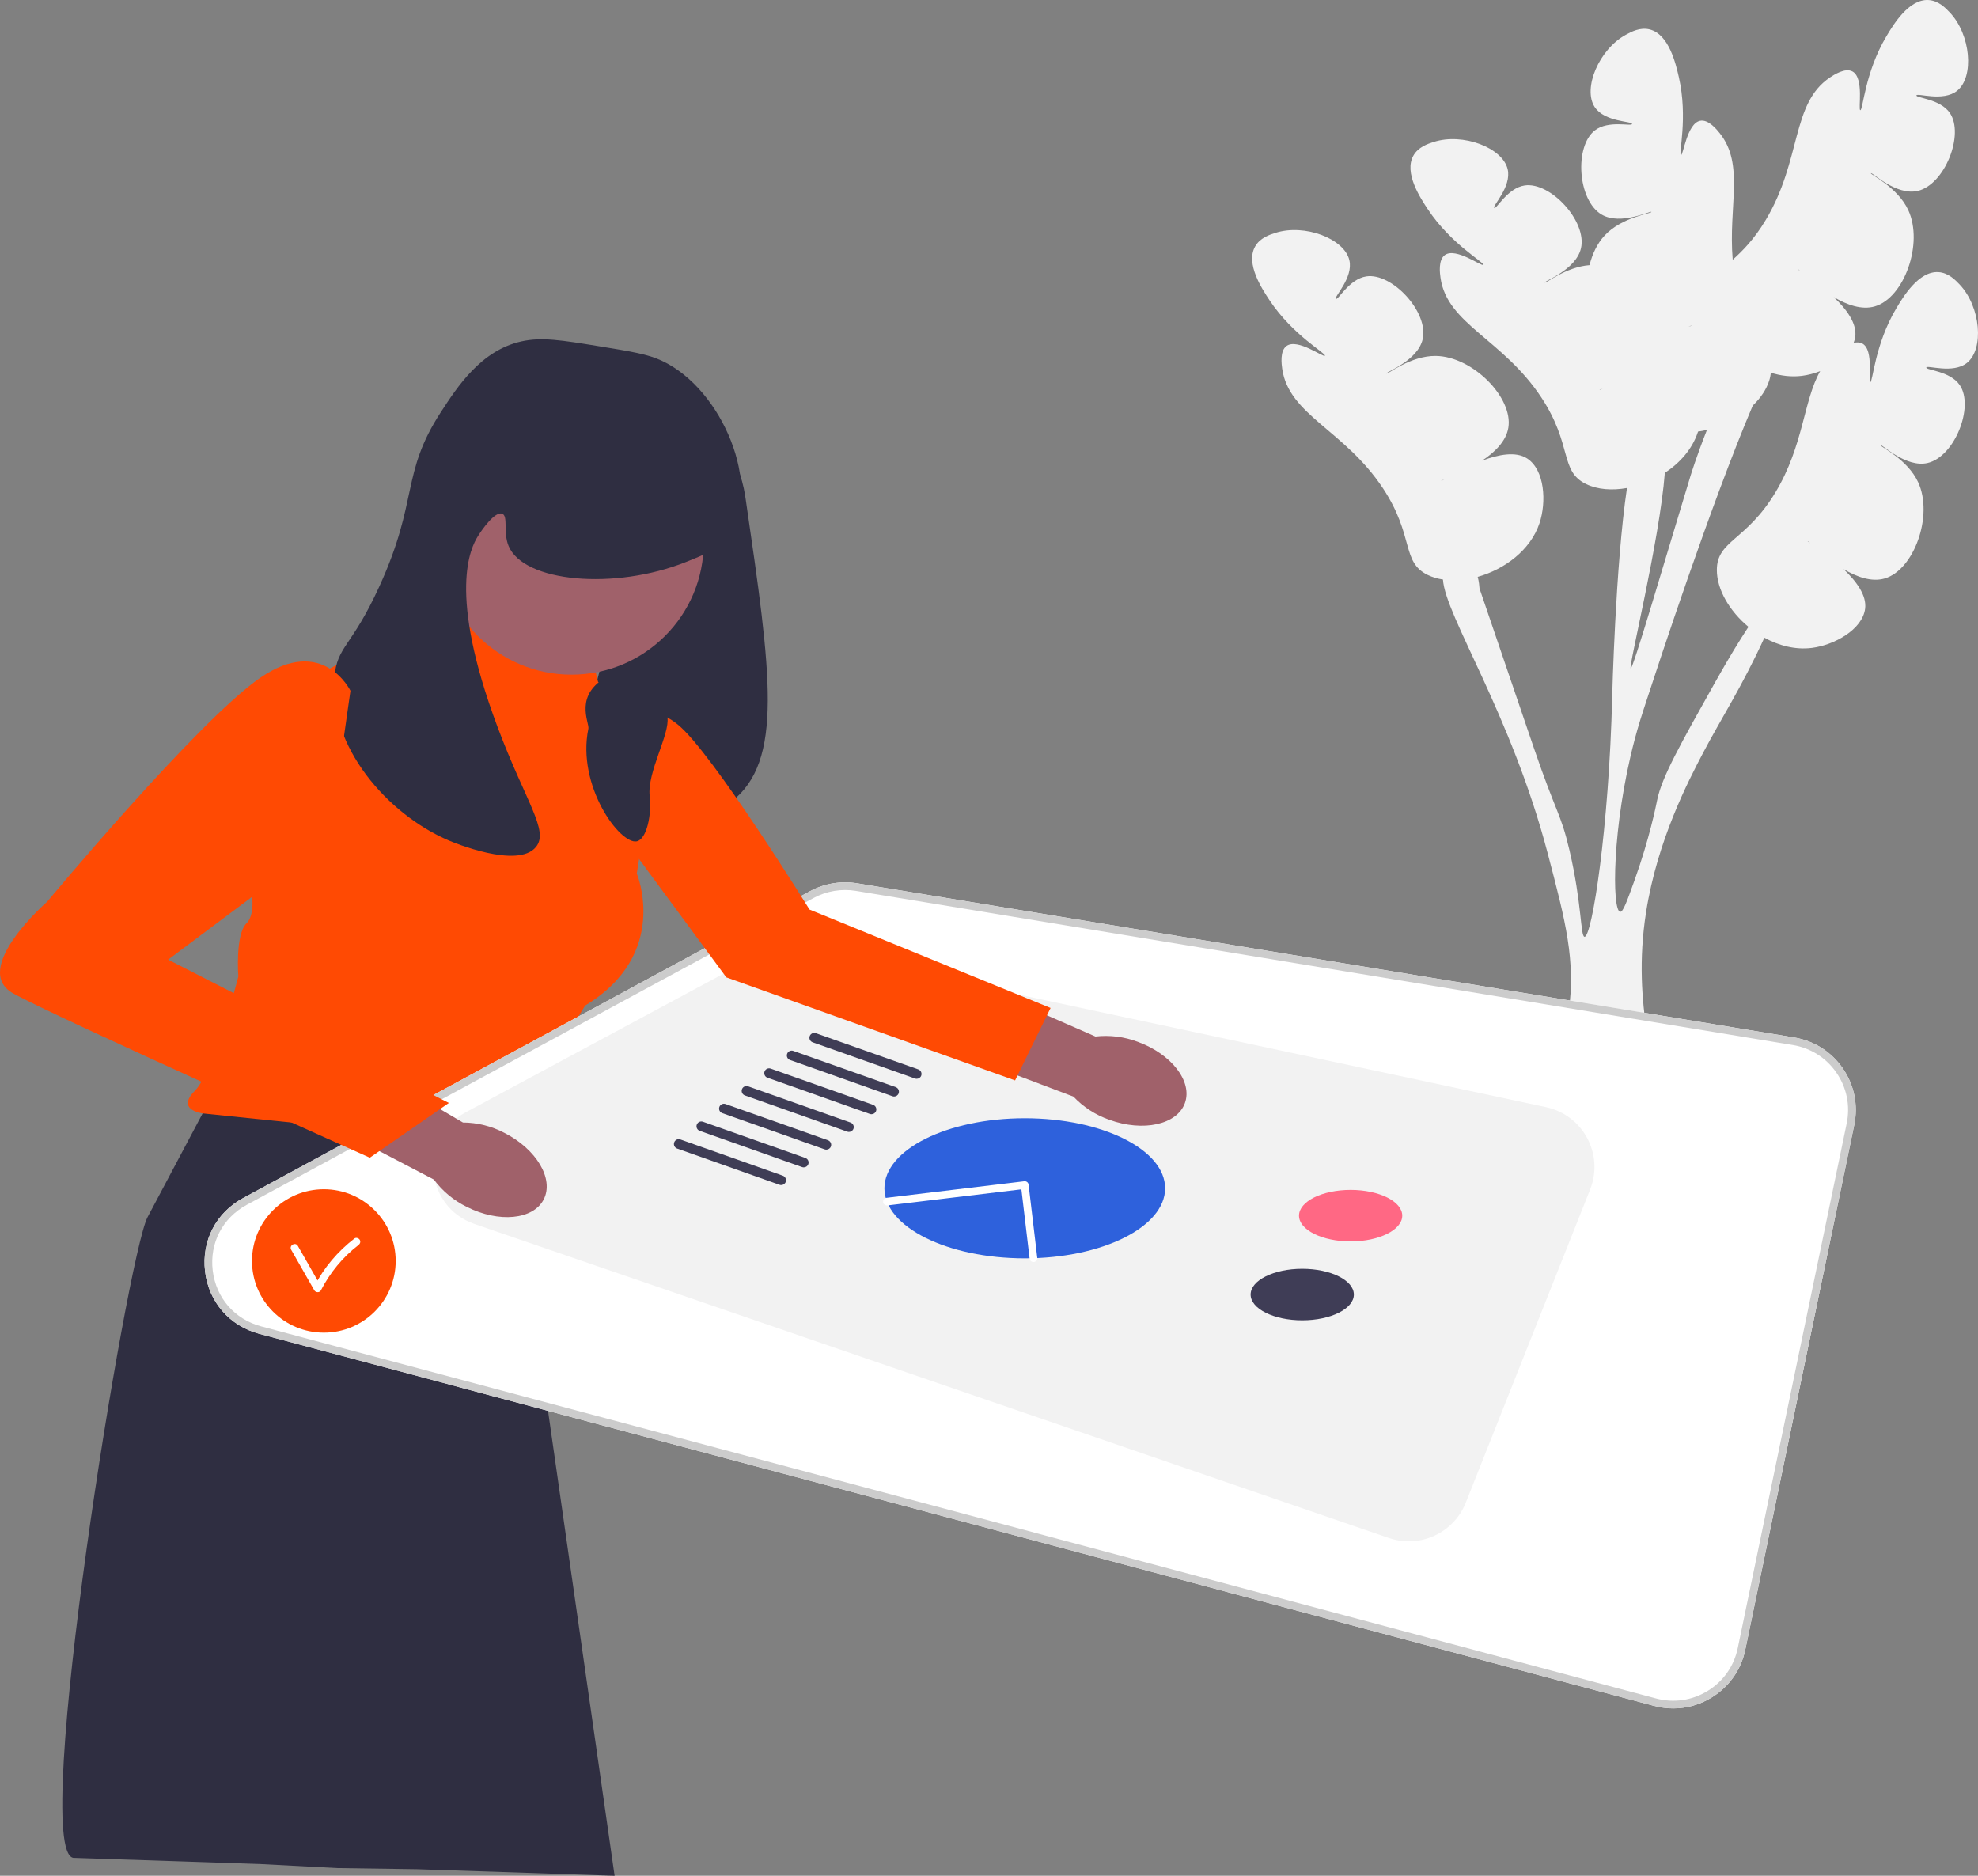 <svg width="464" height="440" viewBox="0 0 464 440" fill="none" xmlns="http://www.w3.org/2000/svg">
<rect x="0" y="0" width="464" height="440" fill="#808080" stroke="none"/>
<g clip-path="url(#clip0_177_1331)">
<path d="M441.206 104.464C441.431 104.133 447.046 109.774 452.153 108.613C458.514 107.167 463.168 95.374 459.718 90.33C457.435 86.992 451.757 86.835 451.875 86.209C452.002 85.539 458.112 87.785 461.436 85.103C465.475 81.844 464.631 71.935 459.69 66.737C458.702 65.697 457.06 63.969 454.702 63.833C450.07 63.564 446.434 69.649 444.836 72.324C439.754 80.828 439.338 89.75 438.711 89.666C438.132 89.589 439.67 82.123 436.882 80.594C436.271 80.26 435.545 80.264 434.824 80.43C435.007 79.959 435.138 79.474 435.204 78.976C435.623 75.831 433.12 72.489 430.162 69.686C433.242 71.508 436.724 72.771 439.805 71.867C446.686 69.849 451.265 57.115 447.647 49.297C445.121 43.837 438.677 40.953 438.89 40.64C439.115 40.309 444.73 45.95 449.837 44.789C456.198 43.343 460.852 31.55 457.402 26.506C455.119 23.168 449.441 23.011 449.559 22.385C449.686 21.715 455.796 23.961 459.121 21.279C463.159 18.02 462.315 8.111 457.374 2.913C456.386 1.873 454.744 0.145 452.386 0.009C447.754 -0.26 444.118 5.825 442.52 8.5C437.439 17.004 437.022 25.926 436.395 25.843C435.816 25.765 437.355 18.299 434.566 16.77C432.82 15.813 430.135 17.599 429.301 18.153C420.129 24.252 422.67 37.513 414.197 51.621C411.469 56.164 408.751 58.876 406.457 60.928C405.409 48.296 409.268 38.599 403.423 31.255C402.799 30.471 400.792 27.95 398.836 28.326C395.712 28.927 394.882 36.505 394.306 36.401C393.684 36.288 396.03 27.669 393.808 18.019C393.109 14.984 391.519 8.079 387.028 6.917C384.742 6.325 382.648 7.466 381.387 8.153C375.087 11.588 371.238 20.761 374.08 25.099C376.419 28.669 382.925 28.403 382.84 29.079C382.76 29.711 377.307 28.122 374.108 30.6C369.274 34.345 370.079 46.994 375.689 50.318C380.193 52.986 387.271 49.337 387.383 49.721C387.49 50.084 380.47 50.856 376.387 55.279C374.692 57.115 373.529 59.557 372.872 62.195C367.311 62.612 362.552 66.589 362.374 66.282C362.172 65.936 369.7 63.333 370.867 58.237C372.32 51.889 363.692 42.59 357.642 43.505C353.638 44.11 351.034 49.148 350.52 48.77C349.97 48.366 354.647 43.845 353.667 39.692C352.477 34.648 343.164 31.109 336.329 33.298C334.961 33.736 332.689 34.463 331.543 36.524C329.292 40.573 333.209 46.482 334.931 49.079C340.405 57.337 348.279 61.581 347.932 62.108C347.611 62.596 341.538 57.974 338.948 59.819C337.327 60.974 337.774 64.163 337.913 65.154C339.442 76.047 352.516 79.512 361.579 93.251C368.959 104.438 365.81 110.51 372.062 113.542C374.747 114.844 378.164 115.096 381.657 114.469C378.954 132.536 378.19 163.435 378.19 163.435C377.427 194.342 373.446 219.795 371.703 219.746C370.735 219.717 371.092 211.932 368.16 199.412C366.103 190.634 365.132 191.039 359.79 175.378C351.313 150.534 347.075 138.116 347.066 138.048C347.021 137.508 346.947 136.418 346.637 135.315C352.911 133.563 359.004 129.074 361.121 122.775C362.814 117.735 362.369 110.249 358.25 107.552C355.593 105.812 351.489 106.614 347.677 108.058C350.657 106.078 353.307 103.494 353.828 100.332C354.99 93.269 345.479 83.628 336.852 83.491C330.826 83.396 325.428 87.939 325.238 87.612C325.036 87.266 332.564 84.663 333.731 79.567C335.184 73.219 326.555 63.92 320.505 64.835C316.501 65.44 313.897 70.478 313.383 70.1C312.833 69.696 317.511 65.175 316.531 61.022C315.34 55.977 306.028 52.439 299.192 54.628C297.825 55.066 295.553 55.793 294.407 57.854C292.156 61.903 296.073 67.812 297.795 70.409C303.269 78.667 311.143 82.911 310.796 83.438C310.475 83.926 304.401 79.304 301.812 81.149C300.19 82.304 300.638 85.493 300.777 86.484C302.305 97.377 315.38 100.842 324.443 114.581C331.823 125.768 328.674 131.84 334.926 134.872C336.008 135.397 337.211 135.746 338.488 135.942L338.489 135.948C339.039 144.49 354.457 167.445 363.039 200.083C367.313 216.344 369.652 225.214 367.969 237.567C366.306 249.813 361.688 258.079 361.772 263.536C361.778 264.046 361.823 264.517 361.917 264.973L387.26 261.653C387.43 261.163 387.564 260.66 387.67 260.143C389.6 250.852 382.559 236.73 386.137 213.956C388.794 197.056 396.074 183.155 399.468 176.679C403.639 168.715 408.567 161.224 413.888 149.591C417.304 151.468 421.178 152.465 425.021 151.983C430.306 151.32 436.871 147.673 437.52 142.8C437.939 139.655 435.436 136.313 432.478 133.511C435.558 135.332 439.04 136.595 442.12 135.691C449.002 133.673 453.581 120.939 449.963 113.121C447.436 107.662 440.993 104.777 441.206 104.464ZM338.1 112.792C338.082 112.755 338.346 112.64 338.807 112.453C338.373 112.697 338.119 112.828 338.1 112.792ZM422.347 63.616C421.939 63.331 421.71 63.16 421.735 63.127C421.76 63.095 421.979 63.283 422.347 63.616ZM396.065 76.654C396.519 76.45 396.785 76.338 396.798 76.376C396.812 76.415 396.542 76.508 396.065 76.654ZM375.237 91.462C375.218 91.425 375.483 91.31 375.944 91.123C375.509 91.367 375.255 91.498 375.237 91.462ZM382.527 156.801C381.919 156.664 389.32 126.787 390.534 110.925C394.046 108.626 396.931 105.39 398.257 101.445C398.28 101.376 398.301 101.306 398.323 101.236C399.026 101.139 399.725 101.007 400.416 100.844C397.94 107.095 396.558 111.633 396.558 111.633C390.126 132.78 383.082 156.927 382.527 156.801ZM410.15 147.047C408.119 150.155 405.739 153.977 402.461 159.822C394.054 174.797 389.855 182.28 388.75 187.616C388.46 189.04 386.93 196.745 383.421 206.512C381.628 211.496 380.731 213.988 380.049 213.887C378.118 213.594 378.085 193.935 383.431 173.58C384.348 170.115 385.078 167.879 386.467 163.65C388.72 156.752 401.278 118.407 411.156 95.145L411.157 95.142C412.982 93.397 414.346 91.4 415.016 89.299C415.23 88.628 415.351 88.007 415.398 87.417C417.761 88.166 420.239 88.468 422.706 88.159C424.085 87.986 425.551 87.608 426.977 87.059C423.032 94.036 423.096 104.484 416.513 115.445C409.613 126.933 402.766 126.735 402.739 133.673C402.722 138.28 405.727 143.377 410.153 147.042L410.15 147.047ZM424.051 126.951C424.076 126.919 424.295 127.107 424.663 127.44C424.255 127.155 424.026 126.984 424.051 126.951Z" fill="#F2F2F2"/>
<path d="M159.028 97.076C162.898 96.432 167.109 101.148 168.867 103.118C173.563 108.378 174.543 114.496 174.922 117.092C180.905 158.074 183.897 178.565 171.516 188.096C159.751 197.154 138.244 194.725 134.052 186.585C132.42 183.415 133.785 180.098 135.945 173.744C139.936 162.002 142.289 149.764 145.784 137.865C153.763 110.695 153.093 98.062 159.028 97.076Z" fill="#2F2E41"/>
<path d="M53.448 250.036L34.619 285.506C29.812 294.56 7.067 434.038 17.182 435.795L60.995 437.246L79.174 438.198L97.859 438.467L144.176 440L118.159 258.345L53.448 250.036Z" fill="#2F2E41"/>
<path d="M99.805 145.985L137.269 147.496L140.296 159.959L149.318 167.305C152.636 170.006 154.263 174.264 153.59 178.483L149.379 204.903C149.379 204.903 157.326 223.787 137.269 235.873L117.213 268.353L47.583 261.177C47.583 261.177 41.15 260.422 45.691 255.89C50.232 251.358 55.908 229.075 55.908 229.075C55.908 229.075 55.151 219.255 57.8 216.611C60.449 213.968 58.605 207.169 58.605 207.169L69.38 167.419C71.479 159.674 78.521 154.294 86.561 154.294H98.509L99.805 145.985Z" fill="#FF4A03"/>
<path d="M388.003 400.15L60.818 312.878C53.828 311.013 48.957 305.401 48.106 298.23C47.255 291.058 50.677 284.465 57.037 281.022L190.004 209.051C193.364 207.232 197.293 206.571 201.065 207.193L420.84 243.352C425.532 244.124 429.598 246.705 432.289 250.617C434.98 254.53 435.93 259.244 434.965 263.891L409.409 386.973C408.433 391.672 405.642 395.646 401.551 398.165C398.777 399.872 395.673 400.746 392.513 400.746C391.013 400.746 389.499 400.549 388.003 400.15Z" fill="white"/>
<path d="M388.003 400.15L60.818 312.878C53.828 311.013 48.957 305.401 48.106 298.23C47.255 291.058 50.677 284.465 57.037 281.022L190.004 209.051C193.364 207.232 197.293 206.571 201.065 207.193L420.84 243.352C425.532 244.124 429.598 246.705 432.289 250.617C434.98 254.53 435.93 259.244 434.965 263.891L409.409 386.973C408.433 391.672 405.642 395.646 401.551 398.165C398.777 399.872 395.673 400.746 392.513 400.746C391.013 400.746 389.499 400.549 388.003 400.15ZM420.546 245.131L200.771 208.971C197.393 208.414 193.874 209.006 190.864 210.635L57.898 282.606C52.202 285.689 49.136 291.595 49.899 298.017C50.661 304.44 55.024 309.467 61.284 311.137L388.469 398.409C392.629 399.517 396.938 398.887 400.603 396.631C404.268 394.375 406.767 390.815 407.641 386.607L433.197 263.525C434.061 259.364 433.21 255.141 430.8 251.637C428.39 248.132 424.748 245.822 420.546 245.131Z" fill="#CCCCCC"/>
<path d="M373.013 279.014L343.835 352.497C341.006 359.621 333.064 363.266 325.804 360.772L111.338 287.126C99.496 283.06 98.173 266.872 109.198 260.944L178.217 223.834C181.22 222.219 184.701 221.723 188.036 222.435L362.661 259.709C371.351 261.564 376.287 270.769 373.013 279.014Z" fill="#F2F2F2"/>
<path d="M316.831 291.203C323.519 291.203 328.94 288.497 328.94 285.16C328.94 281.823 323.519 279.117 316.831 279.117C310.143 279.117 304.721 281.823 304.721 285.16C304.721 288.497 310.143 291.203 316.831 291.203Z" fill="#FF6884"/>
<path d="M305.478 309.709C312.166 309.709 317.587 307.003 317.587 303.666C317.587 300.329 312.166 297.623 305.478 297.623C298.79 297.623 293.368 300.329 293.368 303.666C293.368 307.003 298.79 309.709 305.478 309.709Z" fill="#3F3D56"/>
<path d="M240.389 295.169C258.572 295.169 273.312 287.813 273.312 278.74C273.312 269.666 258.572 262.311 240.389 262.311C222.206 262.311 207.466 269.666 207.466 278.74C207.466 287.813 222.206 295.169 240.389 295.169Z" fill="#2E61DC"/>
<path d="M183.247 277.984C183.715 277.984 184.152 277.694 184.318 277.229C184.527 276.639 184.218 275.992 183.627 275.783L159.603 267.285C159.013 267.076 158.363 267.384 158.153 267.975C157.944 268.564 158.253 269.212 158.844 269.421L182.868 277.919C182.994 277.963 183.121 277.984 183.247 277.984Z" fill="#3F3D56"/>
<path d="M188.545 273.83C189.012 273.83 189.45 273.54 189.616 273.075C189.825 272.485 189.515 271.837 188.924 271.628L164.901 263.131C164.311 262.922 163.661 263.23 163.451 263.82C163.242 264.41 163.551 265.058 164.142 265.267L188.166 273.765C188.291 273.809 188.419 273.83 188.545 273.83Z" fill="#3F3D56"/>
<path d="M193.843 269.675C194.31 269.675 194.748 269.385 194.913 268.92C195.123 268.331 194.813 267.683 194.222 267.474L170.198 258.976C169.609 258.768 168.959 259.076 168.749 259.666C168.54 260.256 168.849 260.903 169.44 261.112L193.464 269.61C193.589 269.654 193.717 269.675 193.843 269.675Z" fill="#3F3D56"/>
<path d="M199.141 265.521C199.608 265.521 200.046 265.231 200.211 264.766C200.421 264.177 200.111 263.529 199.52 263.32L175.496 254.822C174.907 254.614 174.257 254.922 174.047 255.512C173.838 256.101 174.147 256.749 174.738 256.958L198.762 265.456C198.887 265.5 199.015 265.521 199.141 265.521Z" fill="#3F3D56"/>
<path d="M204.439 261.367C204.906 261.367 205.344 261.077 205.509 260.612C205.718 260.022 205.409 259.375 204.818 259.165L180.794 250.668C180.205 250.459 179.555 250.767 179.345 251.357C179.136 251.947 179.445 252.595 180.036 252.804L204.06 261.302C204.185 261.346 204.313 261.367 204.439 261.367Z" fill="#3F3D56"/>
<path d="M209.737 257.213C210.204 257.213 210.642 256.922 210.807 256.458C211.016 255.868 210.707 255.22 210.116 255.011L186.092 246.513C185.502 246.305 184.853 246.613 184.643 247.203C184.434 247.793 184.743 248.44 185.334 248.649L209.358 257.147C209.483 257.192 209.611 257.213 209.737 257.213Z" fill="#3F3D56"/>
<path d="M215.035 253.057C215.502 253.057 215.94 252.767 216.105 252.302C216.314 251.713 216.005 251.065 215.414 250.856L191.39 242.358C190.8 242.15 190.151 242.458 189.941 243.048C189.731 243.638 190.041 244.285 190.632 244.494L214.656 252.992C214.781 253.036 214.909 253.057 215.035 253.057Z" fill="#3F3D56"/>
<path d="M134.052 158.26C151.19 158.26 165.083 144.394 165.083 127.29C165.083 110.186 151.19 96.32 134.052 96.32C116.915 96.32 103.022 110.186 103.022 127.29C103.022 144.394 116.915 158.26 134.052 158.26Z" fill="#A0616A"/>
<path d="M140.486 81.214C131.749 79.792 127.057 79.029 122.321 80.081C112.834 82.187 107.331 90.652 103.4 96.699C94.001 111.157 98.25 117.234 89.02 137.488C82.399 152.018 79.061 151.417 78.424 159.016C77.089 174.966 90.684 190.921 105.292 197.161C106.268 197.578 121.45 203.918 125.727 198.672C128.863 194.826 123.324 188.206 116.645 170.346C104.902 138.942 110.451 128.446 112.104 125.78C113.148 124.095 116.128 119.909 117.78 120.492C119.276 121.021 117.981 124.853 119.294 128.046C122.811 136.602 144.189 138.501 160.921 131.823C165.855 129.853 168.882 128.645 171.138 125.402C178.791 114.401 169.655 91.345 155.244 84.613C151.966 83.082 148.139 82.459 140.486 81.214Z" fill="#2F2E41"/>
<path d="M118.299 265.731C125.846 269.551 129.989 276.534 127.552 281.328C125.115 286.121 117.022 286.908 109.473 283.085C106.436 281.599 103.801 279.41 101.786 276.699L70.014 260.108L78.132 245.394L108.592 263.311C111.975 263.332 115.304 264.162 118.299 265.731Z" fill="#A0616A"/>
<path d="M266.896 244.384C274.846 247.278 279.794 253.718 277.948 258.767C276.102 263.816 268.162 265.562 260.209 262.666C257.017 261.553 254.138 259.693 251.813 257.241L218.283 244.555L224.584 228.979L256.969 243.139C260.33 242.757 263.734 243.184 266.896 244.384Z" fill="#A0616A"/>
<path d="M82.209 162.036C82.209 162.036 75.775 148.818 61.017 159.015C46.258 169.212 11.065 211.512 11.065 211.512C11.065 211.512 -7.099 227.375 3.118 233.04C13.335 238.705 86.749 271.563 86.749 271.563L105.292 258.722L39.447 225.109L77.27 196.783L82.209 162.036Z" fill="#FF4A03"/>
<path d="M146.54 169.968C146.54 169.968 151.043 163.547 159.009 169.968C166.975 176.388 189.903 213.358 189.903 213.358L246.444 236.439L238.119 253.435L170.381 229.263L140.864 189.229L146.54 169.968Z" fill="#FF4A03"/>
<path d="M142.945 158.448C134.364 162.822 138.312 169.537 138.026 170.912C135.237 184.301 145.432 198.169 149.379 197.349C151.694 196.868 152.911 191.113 152.406 186.774C151.752 181.149 157.172 172.245 156.569 168.268C155.088 158.511 164.023 158.329 162.245 154.672C161.203 152.528 148.06 155.842 142.945 158.448Z" fill="#2F2E41"/>
<path d="M242.424 296.037C242.459 296.037 242.495 296.036 242.531 296.031C243.026 295.973 243.38 295.525 243.321 295.03L241.286 277.878C241.258 277.641 241.136 277.424 240.948 277.277C240.759 277.129 240.521 277.063 240.282 277.09L207.956 280.97C207.461 281.029 207.108 281.478 207.167 281.972C207.227 282.466 207.677 282.821 208.172 282.759L239.599 278.987L241.528 295.243C241.583 295.701 241.973 296.037 242.424 296.037Z" fill="white"/>
<path d="M75.966 312.603C85.273 312.603 92.818 305.073 92.818 295.784C92.818 286.495 85.273 278.965 75.966 278.965C66.658 278.965 59.113 286.495 59.113 295.784C59.113 305.073 66.658 312.603 75.966 312.603Z" fill="#FF4A03"/>
<path d="M68.309 293.161L73.725 302.668C74.048 303.233 74.973 303.275 75.284 302.668C77.4 298.545 80.388 294.895 84.071 292.066C84.46 291.767 84.657 291.295 84.394 290.833C84.177 290.451 83.545 290.214 83.159 290.51C79.226 293.531 75.99 297.344 73.725 301.758H75.284L69.868 292.251C69.294 291.243 67.733 292.15 68.309 293.161Z" fill="white"/>
</g>
<defs>
<clipPath id="clip0_177_1331">
<rect width="464" height="440" fill="white"/>
</clipPath>
</defs>
</svg>
